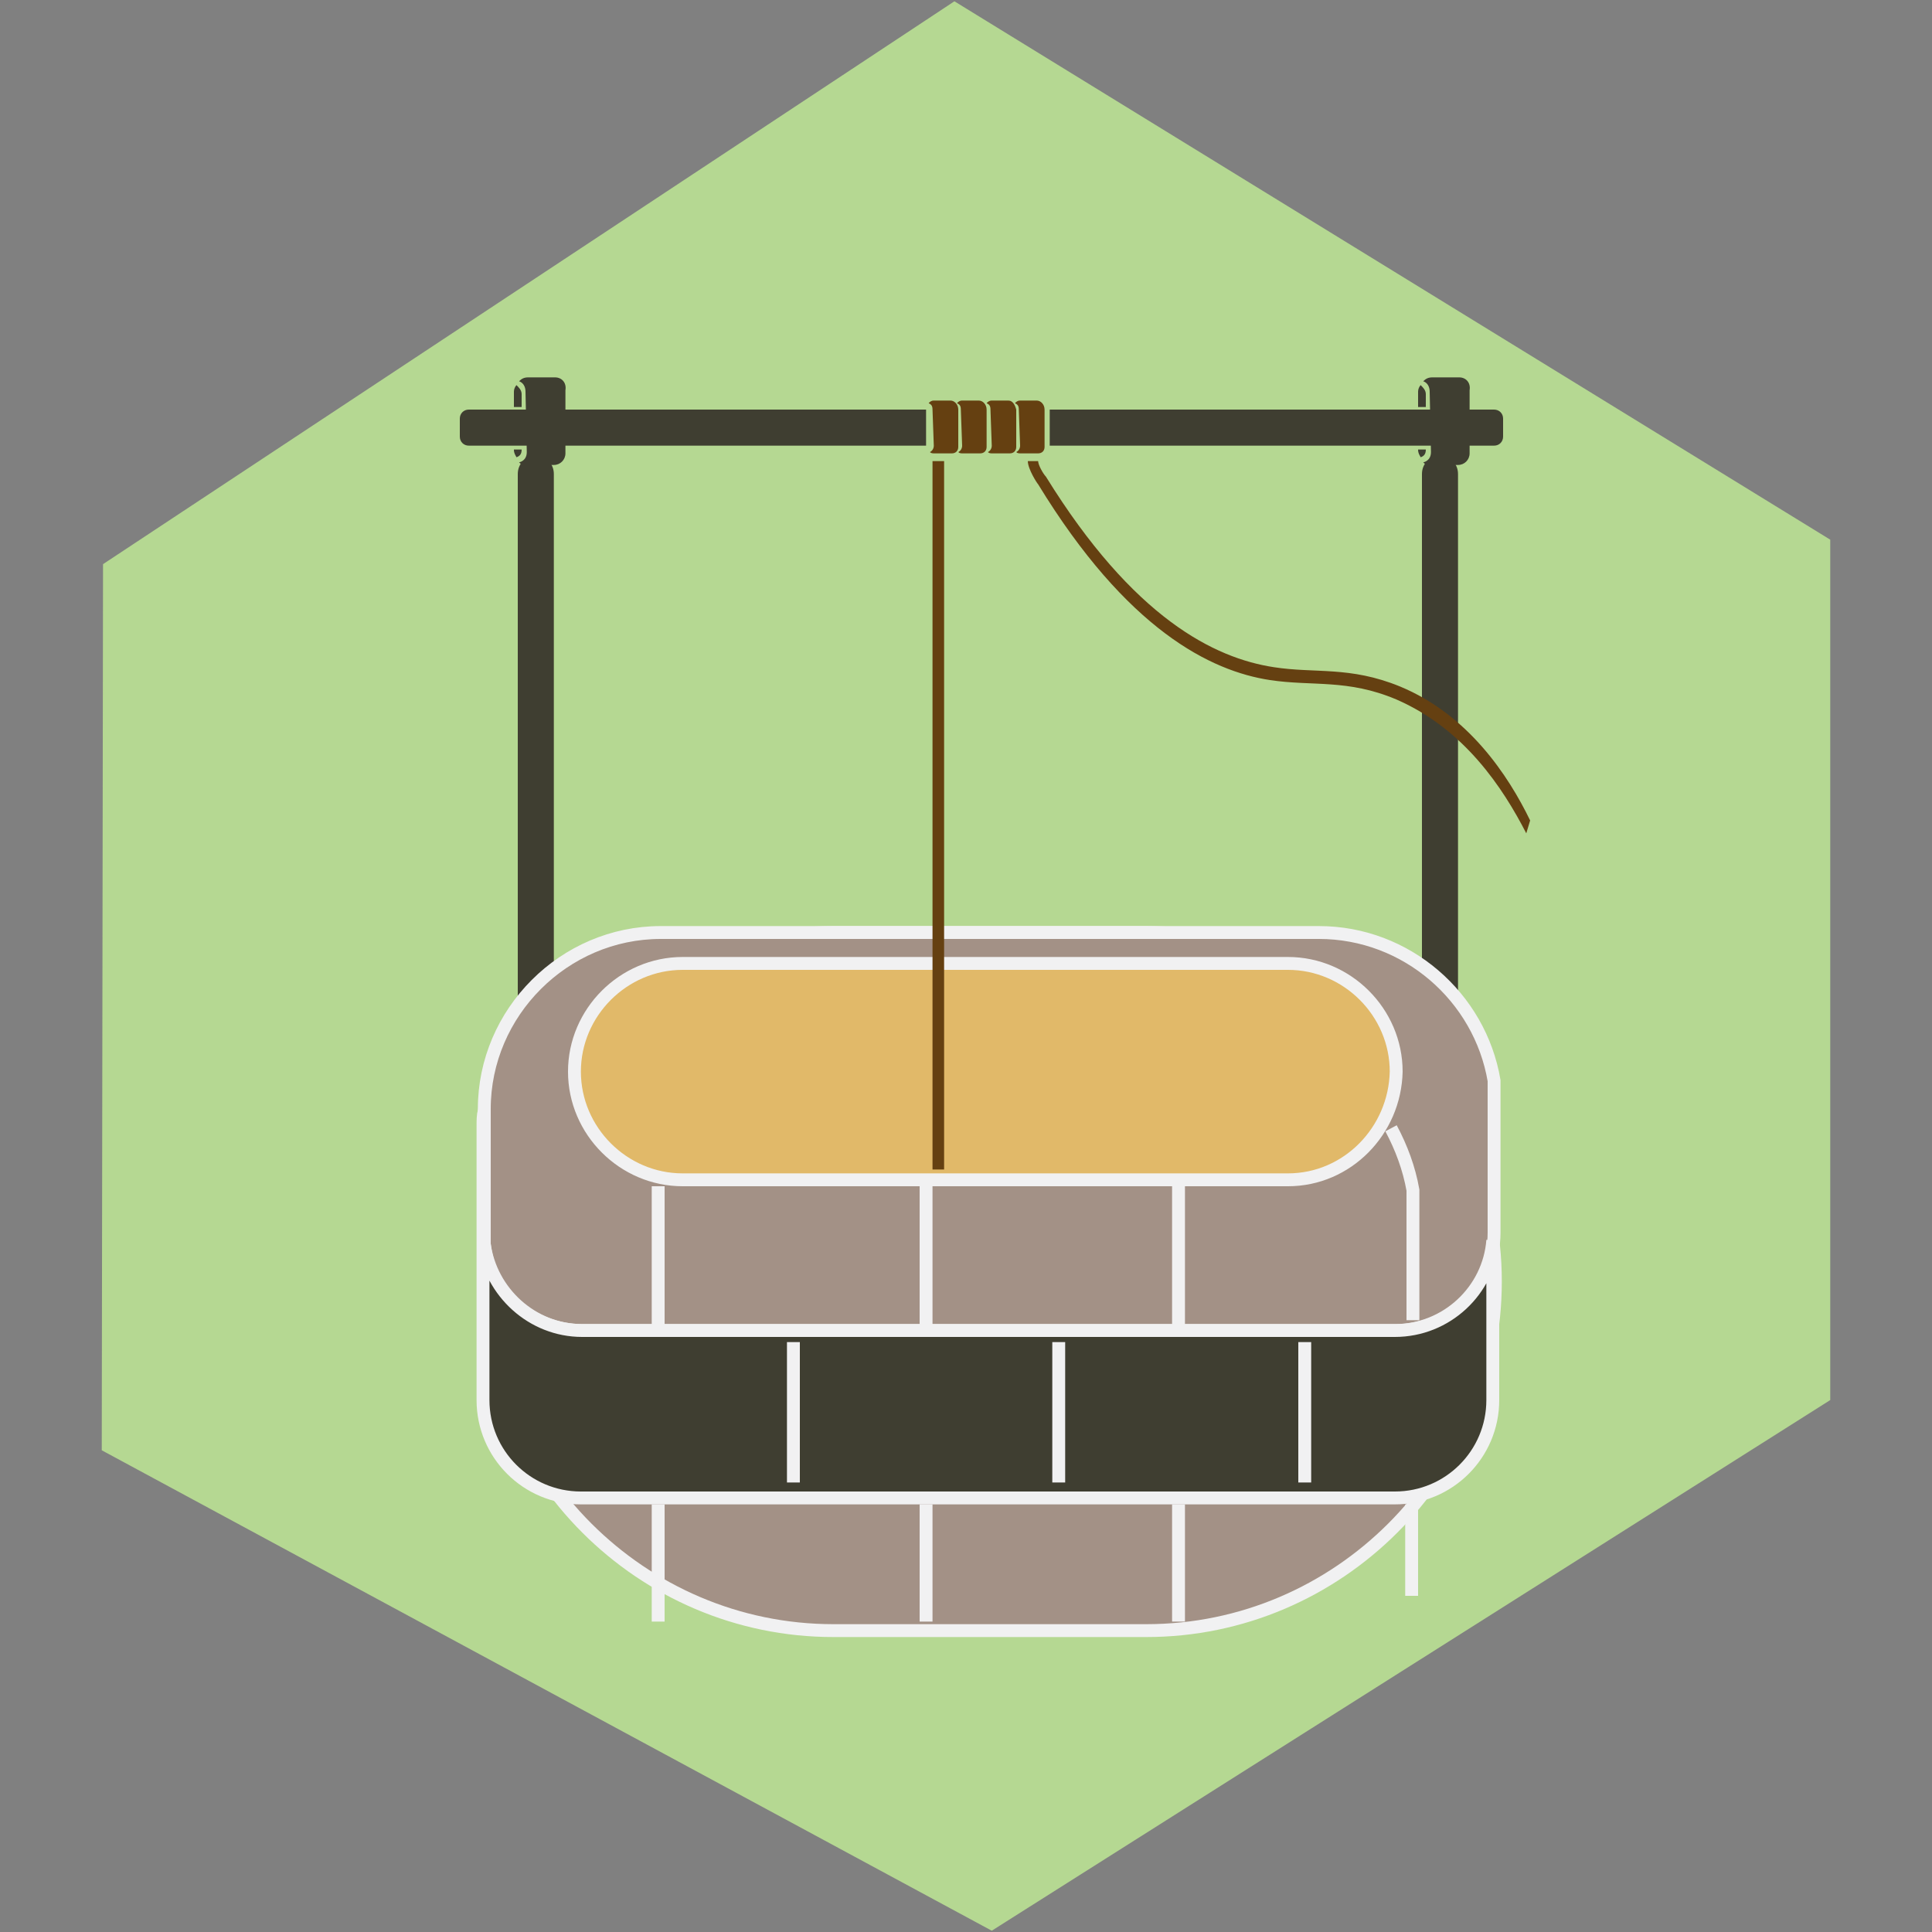 <?xml version="1.0" encoding="utf-8"?>
<!-- Generator: Adobe Illustrator 20.1.0, SVG Export Plug-In . SVG Version: 6.00 Build 0)  -->
<svg version="1.1" id="Layer_1" xmlns="http://www.w3.org/2000/svg" xmlns:xlink="http://www.w3.org/1999/xlink" x="0px" y="0px"
	 viewBox="0 0 150 150" style="enable-background:new 0 0 150 150;" xml:space="preserve">
<rect x="0" y="0" width="150" height="150" fill="#808080" stroke="none"/>
<style type="text/css">
	.st0{clip-path:url(#SVGID_2_);fill:#B5D892;}
	.st1{opacity:0.48;clip-path:url(#SVGID_2_);fill:#39687A;}
	.st2{clip-path:url(#SVGID_2_);}
	.st3{fill:#3F3E31;}
	.st4{fill:#A39186;}
	.st5{fill:#005B8C;}
	.st6{fill:#B5D892;}
	.st7{fill:#009ADE;}
	.st8{fill:#DEECF8;}
	.st9{fill:#BBDAF3;}
	.st10{fill:none;stroke:#58595B;stroke-width:0.283;stroke-miterlimit:10;}
	.st11{fill:#A6A8AB;}
	.st12{fill:#58595B;}
	.st13{clip-path:url(#SVGID_4_);fill:#B5D892;}
	.st14{clip-path:url(#SVGID_4_);}
	.st15{opacity:0.3;fill:#39687A;}
	.st16{fill:#158347;}
	.st17{fill:#DFECF9;}
	.st18{fill:#ABD592;}
	.st19{fill:#8BC53F;}
	.st20{fill:#A39186;stroke:#F1F1F2;stroke-miterlimit:10;}
	.st21{fill:#654011;}
	.st22{fill:#3F3E31;stroke:#F1F1F2;stroke-miterlimit:10;}
	.st23{fill:none;stroke:#F1F1F2;stroke-miterlimit:10;}
	.st24{fill:#E1B969;stroke:#F1F1F2;stroke-miterlimit:10;}
</style>
<g>
	<defs>
		<polygon id="SVGID_3_" points="-162,43.8 -95.9,0.1 -27.9,41.9 -27.9,108.7 -93,149.9 -162.1,112.6 		"/>
	</defs>
	<clipPath id="SVGID_2_">
		<use xlink:href="#SVGID_3_"  style="overflow:visible;"/>
	</clipPath>
	<g class="st2">
		<polygon class="st15" points="-49.1,26 -90,54.3 -14,101.9 5.5,51.5 		"/>
	</g>
</g>
<g>
	<polygon class="st6" points="8,43.8 74.1,0.1 142.1,41.9 142.1,108.7 77,149.9 7.9,112.6 	"/>
	<g>
		<path class="st20" d="M89,126.6H64.7c-14.9,0-27.1-12.2-27.1-27.1v0c0-14.9,12.2-27.1,27.1-27.1H89c14.9,0,27.1,12.2,27.1,27.1v0
			C116.1,114.4,103.9,126.6,89,126.6z"/>
		<g>
			<g>
				<path class="st21" d="M73.8,31.1l-1.3,0c-0.2,0-0.3,0.1-0.4,0.2c0.2,0.1,0.3,0.2,0.3,0.5l0.1,2.8c0,0.2-0.1,0.4-0.3,0.5
					c0.1,0.1,0.2,0.1,0.4,0.1l1.3,0c0.3,0,0.5-0.2,0.5-0.5l0-2.9C74.4,31.4,74.1,31.1,73.8,31.1z"/>
			</g>
		</g>
		<g>
			<g>
				<path class="st21" d="M76,31.1l-1.3,0c-0.2,0-0.3,0.1-0.4,0.2c0.2,0.1,0.3,0.2,0.3,0.5l0.1,2.8c0,0.2-0.1,0.4-0.3,0.5
					c0.1,0.1,0.2,0.1,0.4,0.1l1.3,0c0.3,0,0.5-0.2,0.5-0.5l0-2.9C76.6,31.4,76.3,31.1,76,31.1z"/>
			</g>
		</g>
		<g>
			<g>
				<path class="st21" d="M78.3,31.1l-1.3,0c-0.2,0-0.3,0.1-0.4,0.2c0.2,0.1,0.3,0.2,0.3,0.5l0.1,2.8c0,0.2-0.1,0.4-0.3,0.5
					c0.1,0.1,0.2,0.1,0.4,0.1l1.3,0c0.3,0,0.5-0.2,0.5-0.5l0-2.9C78.8,31.4,78.6,31.1,78.3,31.1z"/>
			</g>
		</g>
		<g>
			<path class="st3" d="M41.6,83L41.6,83c-0.8,0-1.4-0.6-1.4-1.4V36.8c0-0.8,0.6-1.4,1.4-1.4l0,0c0.8,0,1.4,0.6,1.4,1.4v44.9
				C43,82.4,42.4,83,41.6,83z"/>
			<g>
				<g>
					<path class="st3" d="M43.1,29.3l-2.1,0c-0.3,0-0.5,0.1-0.7,0.3c0.3,0.1,0.5,0.4,0.5,0.8l0.1,4.7c0,0.4-0.2,0.7-0.6,0.8
						c0.2,0.2,0.4,0.3,0.6,0.2l2.1,0c0.5,0,0.9-0.4,0.9-0.9l0-4.9C44,29.7,43.6,29.3,43.1,29.3z"/>
				</g>
			</g>
			<g>
				<path class="st3" d="M40.5,31.6l0-1c0-0.3-0.2-0.5-0.4-0.7c-0.1,0.1-0.2,0.3-0.2,0.5v1.2H40.5z"/>
				<path class="st3" d="M39.9,34.9L39.9,34.9c0,0.3,0.1,0.4,0.2,0.6c0.3-0.1,0.4-0.3,0.4-0.6H39.9z"/>
			</g>
		</g>
		<g>
			<path class="st3" d="M111.8,83L111.8,83c-0.8,0-1.4-0.6-1.4-1.4V36.8c0-0.8,0.6-1.4,1.4-1.4l0,0c0.8,0,1.4,0.6,1.4,1.4v44.9
				C113.2,82.4,112.6,83,111.8,83z"/>
			<g>
				<g>
					<path class="st3" d="M113.3,29.3l-2.1,0c-0.3,0-0.5,0.1-0.7,0.3c0.3,0.1,0.5,0.4,0.5,0.8l0.1,4.7c0,0.4-0.2,0.7-0.6,0.8
						c0.2,0.2,0.4,0.3,0.6,0.2l2.1,0c0.5,0,0.9-0.4,0.9-0.9l0-4.9C114.2,29.7,113.8,29.3,113.3,29.3z"/>
				</g>
			</g>
			<g>
				<path class="st3" d="M110.7,31.6l0-1c0-0.3-0.2-0.5-0.4-0.7c-0.1,0.1-0.2,0.3-0.2,0.5v1.2H110.7z"/>
				<path class="st3" d="M110.1,34.9L110.1,34.9c0,0.3,0.1,0.4,0.2,0.6c0.3-0.1,0.4-0.3,0.4-0.6H110.1z"/>
			</g>
		</g>
		<g>
			<g>
				<path class="st21" d="M80.5,31.1l-1.3,0c-0.2,0-0.3,0.1-0.4,0.2c0.2,0.1,0.3,0.2,0.3,0.5l0.1,2.8c0,0.2-0.1,0.4-0.3,0.5
					c0.1,0.1,0.2,0.1,0.4,0.1l1.3,0c0.3,0,0.5-0.2,0.5-0.5l0-2.9C81.1,31.4,80.8,31.1,80.5,31.1z"/>
			</g>
		</g>
		<path class="st21" d="M118.5,64.7c-1.8-3.5-4.8-8.1-10.1-10.4c-3.8-1.6-6.5-1-9.8-1.5c-4.6-0.7-11.1-3.9-18-15.2
			c-0.1-0.1-0.8-1.2-0.8-1.8h0.8c0,0.3,0.4,1,0.6,1.2C88,48,94.3,51.1,98.9,51.8c3.2,0.5,5.9-0.1,9.8,1.5c5.3,2.2,8.4,6.9,10.1,10.4
			L118.5,64.7z"/>
		<g>
			<path class="st3" d="M71.9,31.8H36.4c-0.4,0-0.7,0.3-0.7,0.7v1.4c0,0.4,0.3,0.7,0.7,0.7h35.5V31.8z"/>
			<path class="st3" d="M116,31.8H81.5v2.8H116c0.4,0,0.7-0.3,0.7-0.7v-1.4C116.7,32.1,116.4,31.8,116,31.8z"/>
		</g>
		<path class="st20" d="M102.4,72.4H51.3c-7.5,0-13.7,6.2-13.7,13.7v10.5c0.4,3.8,3.7,6.7,7.6,6.7h63.2c4.2,0,7.6-3.4,7.6-7.6V83.9
			C114.9,77.4,109.2,72.4,102.4,72.4z"/>
		<path class="st22" d="M108.3,103.3H45.2c-3.9,0-7.1-3-7.6-6.7V86.2c-0.1,0.4-0.1,0.8-0.1,1.2v21.3c0,4.2,3.4,7.6,7.6,7.6h63.2
			c4.2,0,7.6-3.4,7.6-7.6V96.3C115.6,100.2,112.3,103.3,108.3,103.3z"/>
		<line class="st23" x1="51.1" y1="92.1" x2="51.1" y2="103"/>
		<line class="st23" x1="51.1" y1="116.8" x2="51.1" y2="125.9"/>
		<line class="st23" x1="61.6" y1="104.2" x2="61.6" y2="115.1"/>
		<line class="st23" x1="71.9" y1="92.1" x2="71.9" y2="103"/>
		<line class="st23" x1="71.9" y1="116.8" x2="71.9" y2="125.9"/>
		<line class="st23" x1="91.5" y1="92.1" x2="91.5" y2="103"/>
		<line class="st23" x1="91.5" y1="116.8" x2="91.5" y2="125.9"/>
		<line class="st23" x1="109.6" y1="116.8" x2="109.6" y2="123.9"/>
		<line class="st23" x1="82.2" y1="104.2" x2="82.2" y2="115.1"/>
		<line class="st23" x1="101.3" y1="104.2" x2="101.3" y2="115.1"/>
		<path class="st23" d="M109.7,102.5V92.4c-0.3-1.7-0.9-3.3-1.7-4.8"/>
		<path class="st24" d="M100,91.6H53c-4.6,0-8.4-3.8-8.4-8.4v0c0-4.6,3.8-8.4,8.4-8.4h47c4.6,0,8.4,3.8,8.4,8.4v0
			C108.3,87.8,104.6,91.6,100,91.6z"/>
		<rect x="72.4" y="35.8" class="st21" width="0.9" height="55"/>
	</g>
</g>
</svg>
